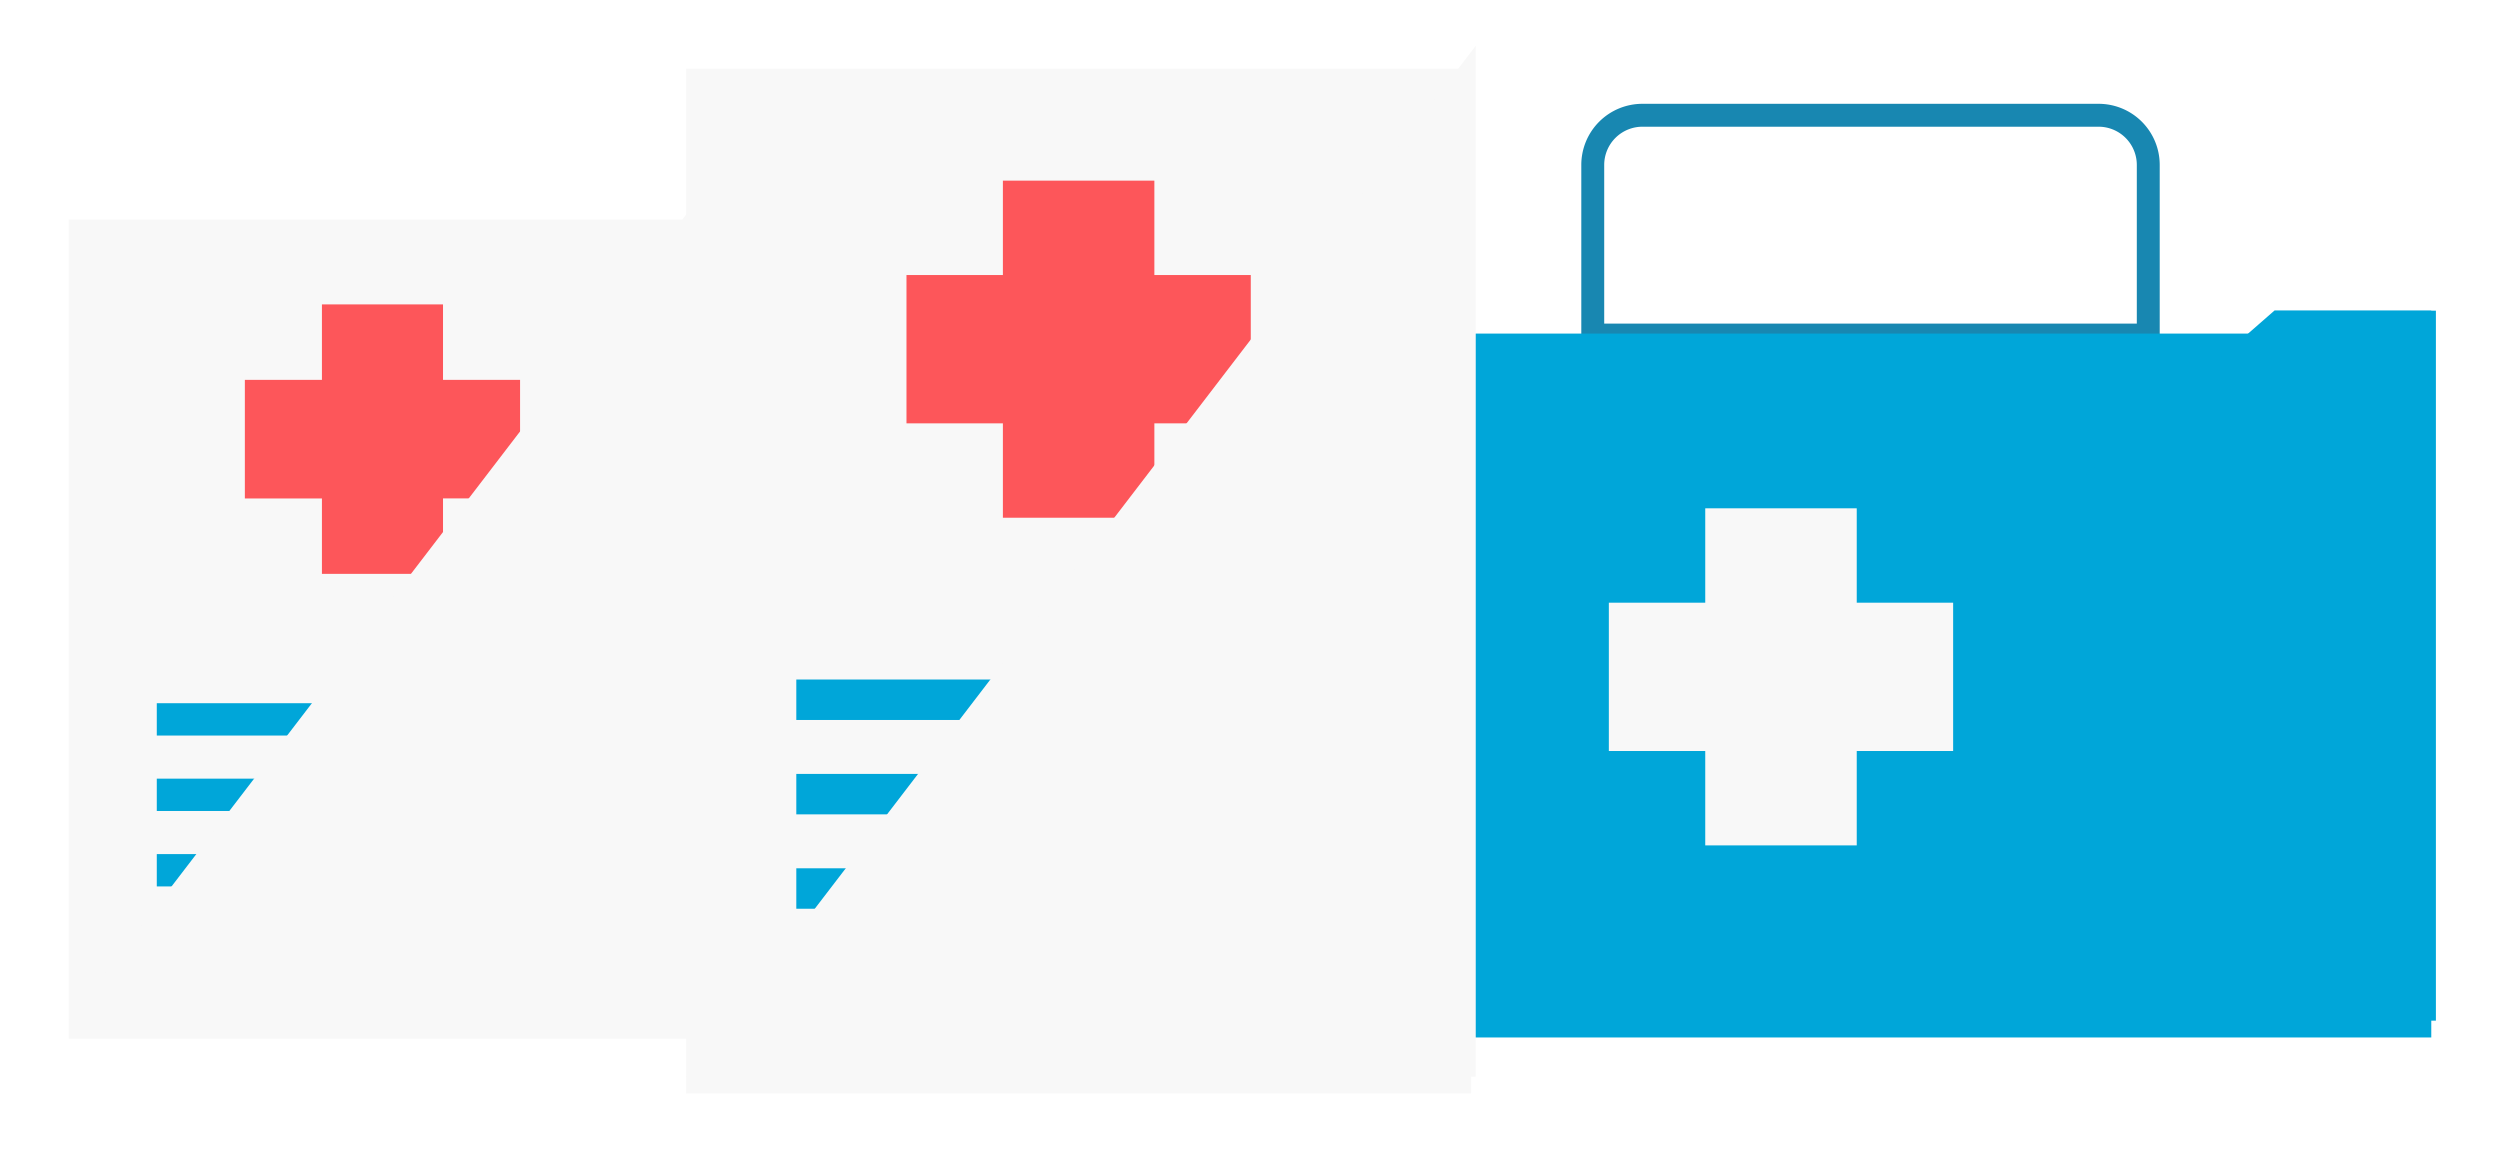 <svg xmlns="http://www.w3.org/2000/svg" xmlns:xlink="http://www.w3.org/1999/xlink" width="327.395" height="152.196" viewBox="0 0 327.395 152.196"><defs><style>.a{fill:#1887b1;}.b,.c{fill:#00a6d9;}.c{mix-blend-mode:soft-light;}.c,.f{isolation:isolate;}.d,.f{fill:#f8f8f8;}.e{fill:#fd565a;}.f{mix-blend-mode:multiply;}.g{filter:url(#e);}.h{filter:url(#c);}.i{filter:url(#a);}</style><filter id="a" x="182.457" y="34.683" width="144.937" height="110.179" filterUnits="userSpaceOnUse"><feOffset dy="3" input="SourceAlpha"/><feGaussianBlur stdDeviation="3" result="b"/><feFlood flood-opacity="0.161"/><feComposite operator="in" in2="b"/><feComposite in="SourceGraphic"/></filter><filter id="c" x="0" y="19.752" width="100.174" height="125.271" filterUnits="userSpaceOnUse"><feOffset dy="3" input="SourceAlpha"/><feGaussianBlur stdDeviation="3" result="d"/><feFlood flood-opacity="0.161"/><feComposite operator="in" in2="d"/><feComposite in="SourceGraphic"/></filter><filter id="e" x="80.855" y="0" width="120.801" height="152.196" filterUnits="userSpaceOnUse"><feOffset dy="3" input="SourceAlpha"/><feGaussianBlur stdDeviation="3" result="f"/><feFlood flood-opacity="0.161"/><feComposite operator="in" in2="f"/><feComposite in="SourceGraphic"/></filter></defs><g transform="translate(-1111.168 -7991)"><g transform="translate(1302.626 8004.595)"><path class="a" d="M8,3A5.006,5.006,0,0,0,3,8V28.783H72.748V8a5.006,5.006,0,0,0-5-5H8M8,0H67.748a8,8,0,0,1,8,8V31.783H0V8A8,8,0,0,1,8,0Z" transform="translate(15.626)"/><g class="i" transform="matrix(1, 0, 0, 1, -191.46, -13.59)"><rect class="b" width="126.937" height="92.179" transform="translate(191.46 40.68)"/></g><path class="c" d="M127.543,0V92.983H0L106.384,0Z" transform="translate(0 27.088)"/><rect class="c" width="20.529" height="92.179" transform="translate(106.408 27.088)"/><path class="d" d="M12.625,44.144V31.783H0V12.361H12.625V0H32.463V12.361H45.088V31.783H32.463V44.144Z" transform="translate(19.233 52.972)"/></g><g transform="translate(1120.168 8016.752)"><g class="h" transform="matrix(1, 0, 0, 1, -9, -25.75)"><rect class="d" width="82.174" height="107.271" transform="translate(9 25.75)"/></g><g transform="translate(11.533 14.115)"><path class="e" d="M10.092,35.287v-9.88H0V9.88H10.092V0H25.95V9.88H36.042V25.406H25.95v9.88Z" transform="translate(11.533 0)"/><rect class="b" width="60.549" height="4.234" transform="translate(0 52.224)"/><rect class="b" width="60.549" height="4.234" transform="translate(0 62.104)"/><rect class="b" width="60.549" height="4.234" transform="translate(0 71.984)"/></g><path class="f" d="M82.658,0V107.913H0Z"/></g><g transform="translate(1201.023 7997)"><g class="g" transform="matrix(1, 0, 0, 1, -89.85, -6)"><rect class="d" width="102.801" height="134.196" transform="translate(89.85 6)"/></g><g transform="translate(14.428 17.657)"><path class="e" d="M12.625,44.144V31.783H0V12.361H12.625V0H32.463V12.361H45.088V31.783H32.463V44.144Z" transform="translate(14.428)"/><rect class="b" width="75.748" height="5.297" transform="translate(0 65.332)"/><rect class="b" width="75.748" height="5.297" transform="translate(0 77.693)"/><rect class="b" width="75.748" height="5.297" transform="translate(0 90.053)"/></g><path class="f" d="M103.406,0V135H0Z"/></g></g></svg>